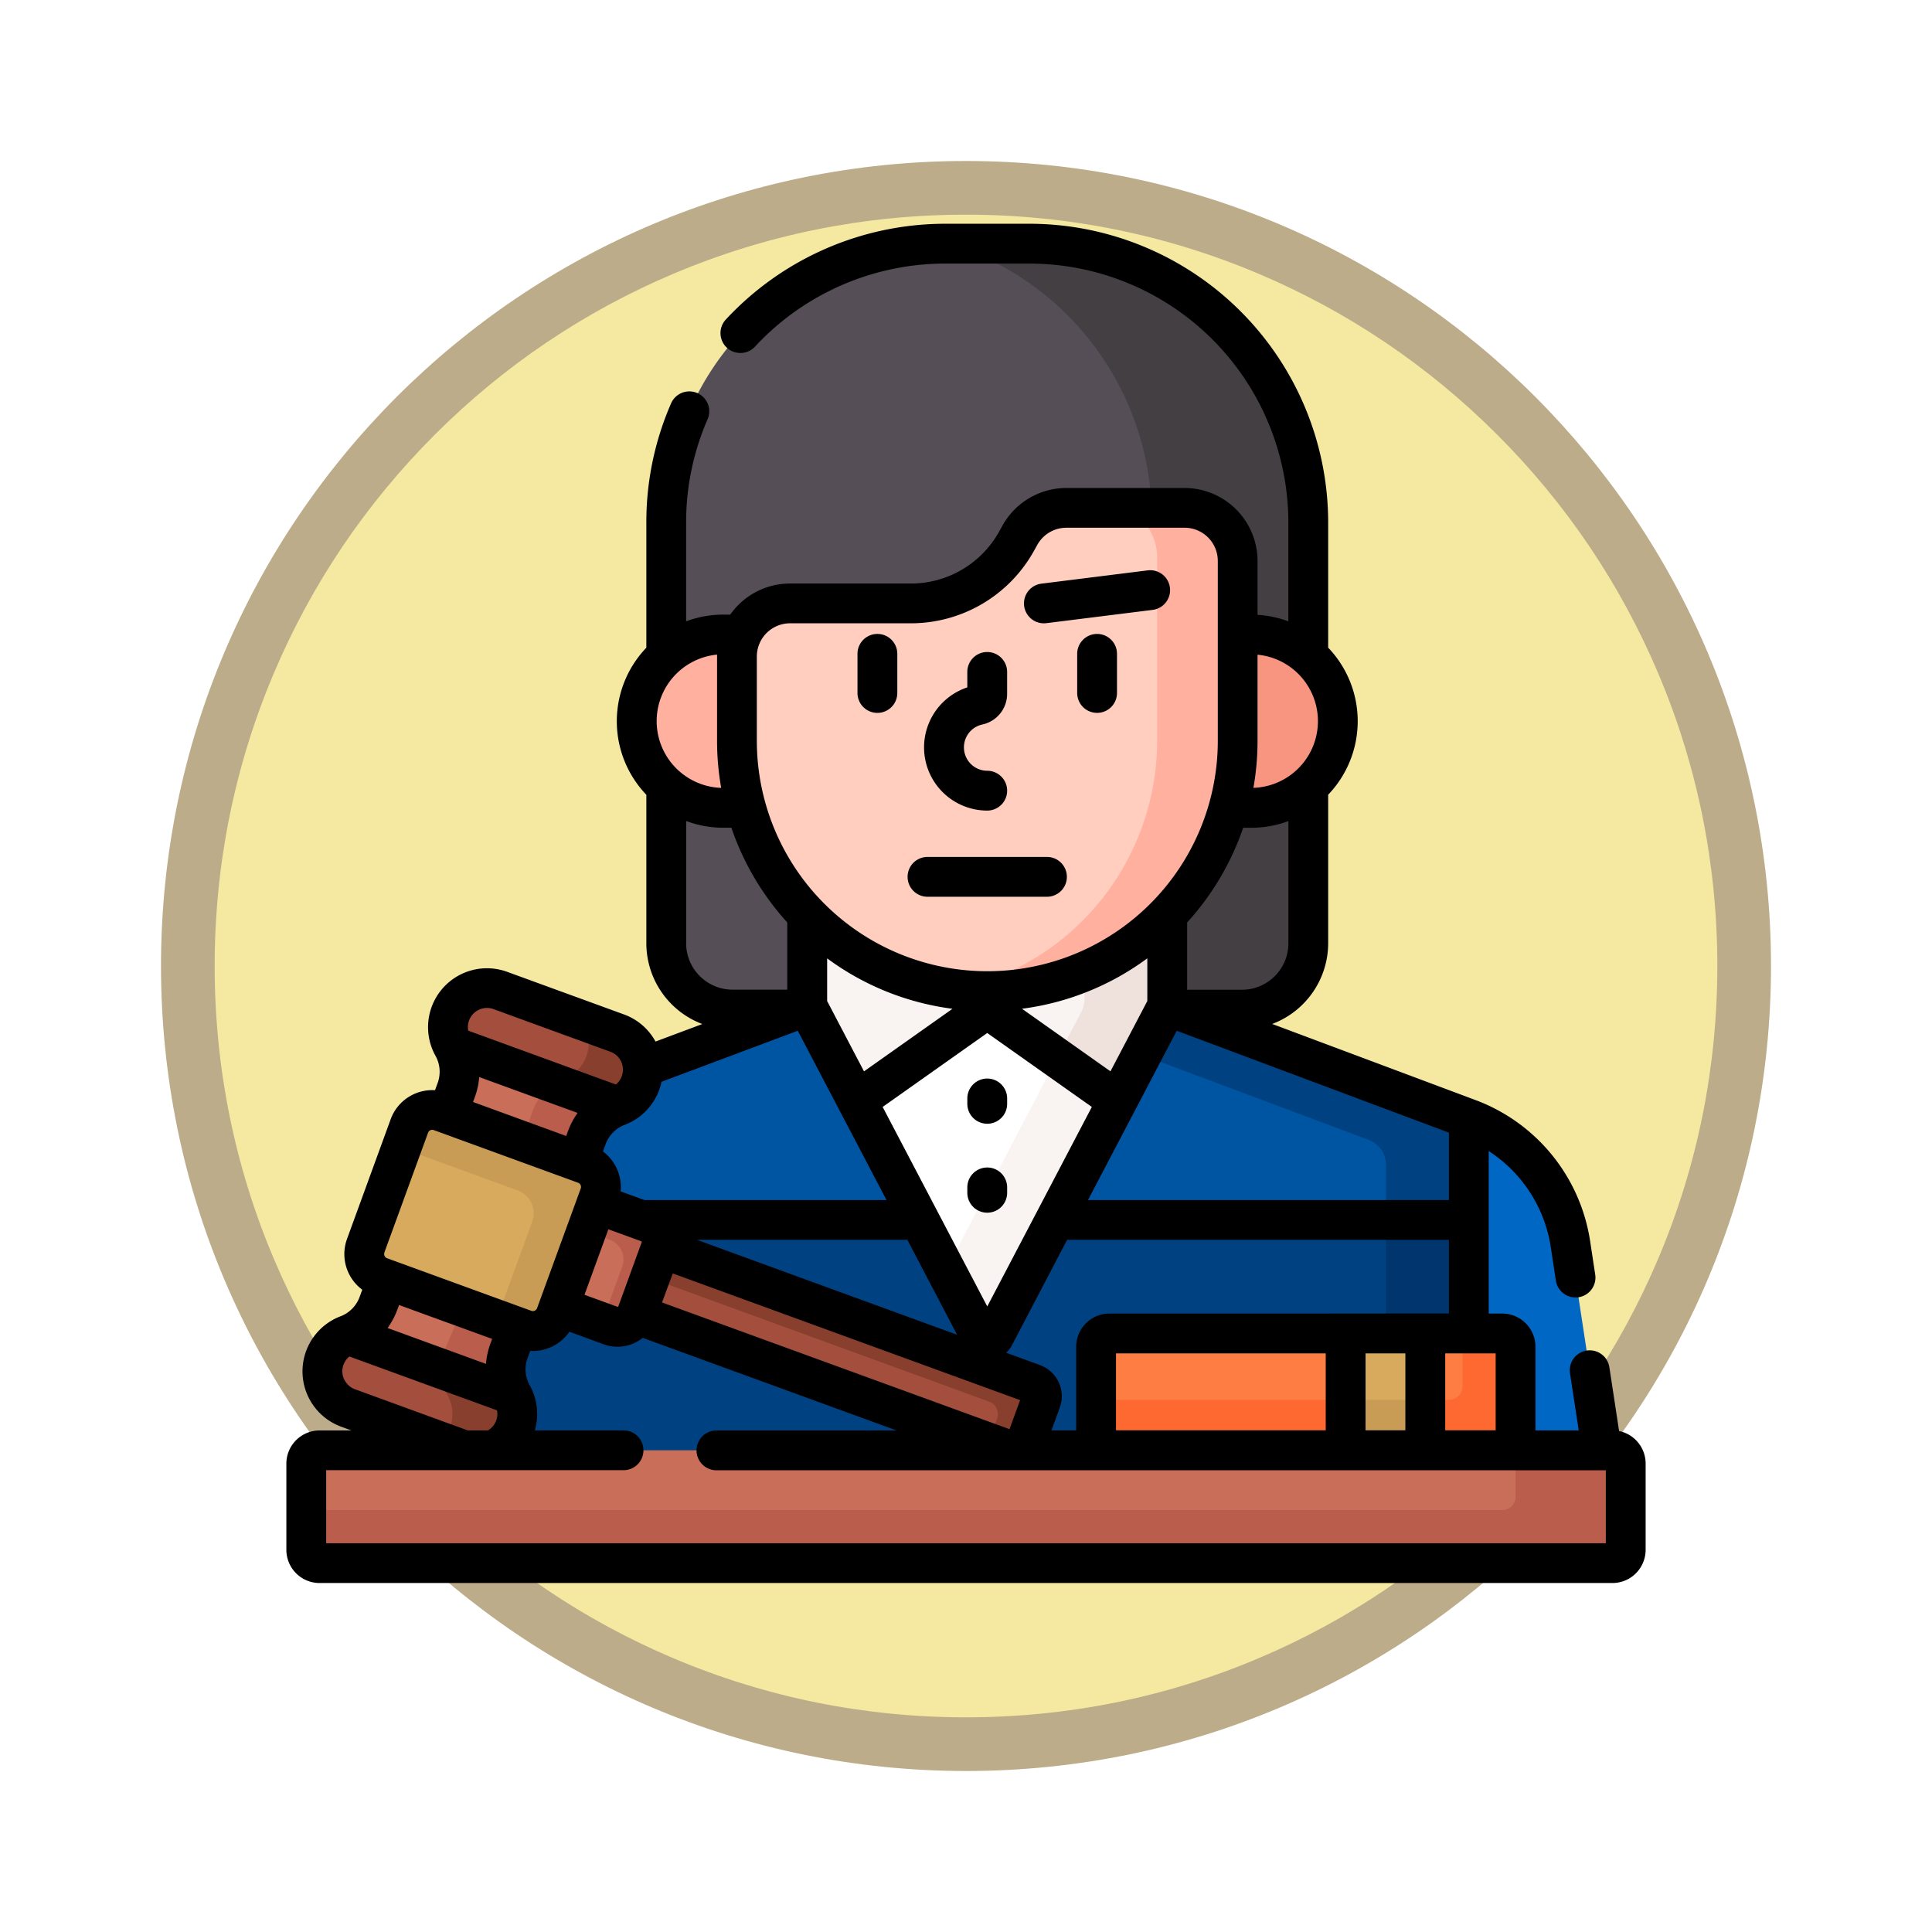 <svg xmlns="http://www.w3.org/2000/svg" xmlns:xlink="http://www.w3.org/1999/xlink" width="108" height="108" viewBox="0 0 108 108">
  <defs>
    <filter id="Trazado_978624" x="0" y="0" width="108" height="108" filterUnits="userSpaceOnUse">
      <feOffset dy="3" input="SourceAlpha"/>
      <feGaussianBlur stdDeviation="3" result="blur"/>
      <feFlood flood-opacity="0.161"/>
      <feComposite operator="in" in2="blur"/>
      <feComposite in="SourceGraphic"/>
    </filter>
  </defs>
  <g id="_39" data-name="39" transform="translate(-202 -6012)">
    <g transform="matrix(1, 0, 0, 1, 202, 6012)" filter="url(#Trazado_978624)">
      <g id="Trazado_978624-2" data-name="Trazado 978624" transform="translate(9 6)" fill="#f5e9a1">
        <path d="M 45 88.5 C 39.127 88.5 33.43 87.35 28.068 85.082 C 22.889 82.891 18.236 79.755 14.241 75.759 C 10.245 71.764 7.109 67.111 4.918 61.932 C 2.65 56.57 1.5 50.873 1.5 45 C 1.5 39.127 2.65 33.43 4.918 28.068 C 7.109 22.889 10.245 18.236 14.241 14.241 C 18.236 10.245 22.889 7.109 28.068 4.918 C 33.43 2.65 39.127 1.5 45 1.5 C 50.873 1.5 56.57 2.65 61.932 4.918 C 67.111 7.109 71.764 10.245 75.759 14.241 C 79.755 18.236 82.891 22.889 85.082 28.068 C 87.35 33.43 88.5 39.127 88.5 45 C 88.5 50.873 87.35 56.57 85.082 61.932 C 82.891 67.111 79.755 71.764 75.759 75.759 C 71.764 79.755 67.111 82.891 61.932 85.082 C 56.57 87.35 50.873 88.5 45 88.5 Z" stroke="none"/>
        <path d="M 45 3 C 39.329 3 33.829 4.11 28.653 6.299 C 23.652 8.415 19.16 11.443 15.302 15.302 C 11.443 19.16 8.415 23.652 6.299 28.653 C 4.11 33.829 3 39.329 3 45 C 3 50.671 4.11 56.171 6.299 61.347 C 8.415 66.348 11.443 70.84 15.302 74.698 C 19.16 78.557 23.652 81.585 28.653 83.701 C 33.829 85.89 39.329 87 45 87 C 50.671 87 56.171 85.89 61.347 83.701 C 66.348 81.585 70.84 78.557 74.698 74.698 C 78.557 70.84 81.585 66.348 83.701 61.347 C 85.89 56.171 87 50.671 87 45 C 87 39.329 85.89 33.829 83.701 28.653 C 81.585 23.652 78.557 19.16 74.698 15.302 C 70.84 11.443 66.348 8.415 61.347 6.299 C 56.171 4.11 50.671 3 45 3 M 45 0 C 69.853 0 90 20.147 90 45 C 90 69.853 69.853 90 45 90 C 20.147 90 0 69.853 0 45 C 0 20.147 20.147 0 45 0 Z" stroke="none" fill="#bcac89"/>
      </g>
    </g>
    <g id="juez" transform="translate(218.008 6024.508)">
      <g id="Grupo_1145530" data-name="Grupo 1145530" transform="translate(1.113 1.113)">
        <g id="Grupo_1145500" data-name="Grupo 1145500" transform="translate(10.345)">
          <g id="Grupo_1145478" data-name="Grupo 1145478" transform="translate(9.776)">
            <path id="Trazado_979580" data-name="Trazado 979580" d="M146.788,50.315h3.63l.543-.2V44.79a13.826,13.826,0,0,0,20.125,0v5.322l.543.2h3.63a3.71,3.71,0,0,0,3.71-3.71V23.083A15.583,15.583,0,0,0,163.387,7.5h-4.726a15.583,15.583,0,0,0-15.583,15.583V46.605A3.71,3.71,0,0,0,146.788,50.315Z" transform="translate(-143.078 -7.5)" fill="#554e56"/>
          </g>
          <g id="Grupo_1145481" data-name="Grupo 1145481" transform="translate(25.596 0)">
            <g id="Grupo_1145479" data-name="Grupo 1145479">
              <path id="Trazado_979581" data-name="Trazado 979581" d="M260.992,22.266h1.84a2.968,2.968,0,0,1,2.968,2.968v4.112h.755a4.825,4.825,0,0,1,3.194,1.2V23.083A15.583,15.583,0,0,0,254.167,7.5h-4.489A16.116,16.116,0,0,1,260.992,22.266Z" transform="translate(-249.678 -7.5)" fill="#433f43"/>
            </g>
            <g id="Grupo_1145480" data-name="Grupo 1145480" transform="translate(12.188 30.333)">
              <path id="Trazado_979582" data-name="Trazado 979582" d="M331.8,224.168l.543.2h3.63a3.71,3.71,0,0,0,3.71-3.71v-8.772a4.826,4.826,0,0,1-3.194,1.2h-1.264a13.975,13.975,0,0,1-3.426,5.974v5.1Z" transform="translate(-331.801 -211.889)" fill="#433f43"/>
            </g>
          </g>
          <g id="Grupo_1145484" data-name="Grupo 1145484" transform="translate(8.125 21.846)">
            <g id="Grupo_1145482" data-name="Grupo 1145482">
              <path id="Trazado_979583" data-name="Trazado 979583" d="M137.7,160.644v-4.708a2.8,2.8,0,0,1,.287-1.231H136.8a4.845,4.845,0,0,0,0,9.69h1.42A13.813,13.813,0,0,1,137.7,160.644Z" transform="translate(-131.953 -154.705)" fill="#ffb09e"/>
            </g>
            <g id="Grupo_1145483" data-name="Grupo 1145483" transform="translate(32.929)">
              <path id="Trazado_979584" data-name="Trazado 979584" d="M355.254,154.705h-.9v5.939a13.815,13.815,0,0,1-.517,3.752h1.42a4.845,4.845,0,1,0,0-9.69Z" transform="translate(-353.835 -154.705)" fill="#f89580"/>
            </g>
          </g>
          <g id="Grupo_1145499" data-name="Grupo 1145499" transform="translate(0 14.766)">
            <g id="Grupo_1145498" data-name="Grupo 1145498">
              <path id="Trazado_979585" data-name="Trazado 979585" d="M446.412,355.513H452l-1.781-11.679a8.9,8.9,0,0,0-5.681-7l-.148-.055v12.053h2.019a.742.742,0,0,1,.742.742v5.194A.742.742,0,0,1,446.412,355.513Z" transform="translate(-389.9 -302.68)" fill="#0067c5"/>
              <path id="Trazado_979586" data-name="Trazado 979586" d="M111.01,318.875v-5.194a.742.742,0,0,1,.742-.742h20.093v-12l-16.858-6.311h-.168l-9.5,18.127a.445.445,0,0,1-.789,0l-9.5-18.127h-.168l-9.34,3.5A2.032,2.032,0,0,1,84.2,300.1a3.086,3.086,0,0,0-1.8,1.862l-.531,1.456.523.191a1.215,1.215,0,0,1,.725,1.557l-2.441,6.691a1.213,1.213,0,0,1-1.557.725l-.524-.191-.531,1.456a3.087,3.087,0,0,0,.181,2.586,2.028,2.028,0,0,1-1.037,2.9l.053.287h34.5A.743.743,0,0,1,111.01,318.875Z" transform="translate(-77.204 -266.784)" fill="#004281"/>
              <g id="Grupo_1145485" data-name="Grupo 1145485" transform="translate(31.346 27.846)">
                <path id="Trazado_979587" data-name="Trazado 979587" d="M294.857,294.63l-.839,1.28-5.6,10.684h23.3v-5.654Z" transform="translate(-288.419 -294.63)" fill="#0055a3"/>
              </g>
              <g id="Grupo_1145486" data-name="Grupo 1145486" transform="translate(36.21 27.846)">
                <path id="Trazado_979588" data-name="Trazado 979588" d="M339.629,306.595v-5.654l-16.858-6.311H322.6l-1.406,2.683,12.837,4.806a1.484,1.484,0,0,1,.964,1.39v3.086Z" transform="translate(-321.197 -294.63)" fill="#004281"/>
              </g>
              <g id="Grupo_1145487" data-name="Grupo 1145487" transform="translate(4.66 27.846)">
                <path id="Trazado_979589" data-name="Trazado 979589" d="M112.141,298.893a2.028,2.028,0,0,1-1.2,1.208,3.086,3.086,0,0,0-1.8,1.862l-.531,1.456.523.191a1.215,1.215,0,0,1,.725,1.557l-.521,1.428h18.71l-5.6-10.685-.838-1.28-9.34,3.5A2.025,2.025,0,0,1,112.141,298.893Z" transform="translate(-108.604 -294.63)" fill="#0055a3"/>
              </g>
              <g id="Grupo_1145489" data-name="Grupo 1145489" transform="translate(50.011 39.81)">
                <g id="Grupo_1145488" data-name="Grupo 1145488">
                  <path id="Trazado_979590" data-name="Trazado 979590" d="M414.19,375.252h4.631V381.6H414.19Z" transform="translate(-414.19 -375.252)" fill="#00366d"/>
                </g>
              </g>
              <g id="Grupo_1145491" data-name="Grupo 1145491" transform="translate(20.368 28.012)">
                <g id="Grupo_1145490" data-name="Grupo 1145490">
                  <path id="Trazado_979591" data-name="Trazado 979591" d="M222.313,295.917a.89.89,0,0,0-1.028,0l-6.84,4.837,6.96,13.28a.445.445,0,0,0,.789,0l6.96-13.28Z" transform="translate(-214.445 -295.754)" fill="#fff"/>
                </g>
              </g>
              <g id="Grupo_1145492" data-name="Grupo 1145492" transform="translate(25.407 30.624)">
                <path id="Trazado_979592" data-name="Trazado 979592" d="M254.692,313.35l-6.291,12,1.921,3.665a.445.445,0,0,0,.789,0l6.96-13.28Z" transform="translate(-248.401 -313.35)" fill="#f9f3f1"/>
              </g>
              <g id="Grupo_1145493" data-name="Grupo 1145493" transform="translate(17.66 22.523)">
                <path id="Trazado_979593" data-name="Trazado 979593" d="M206.26,263.109a13.811,13.811,0,0,1-10.062-4.344v5.322l2.777,5.3,6.856-4.848a.742.742,0,0,1,.857,0l6.856,4.848,2.777-5.3v-5.322A13.811,13.811,0,0,1,206.26,263.109Z" transform="translate(-196.198 -258.765)" fill="#f9f3f1"/>
              </g>
              <g id="Grupo_1145495" data-name="Grupo 1145495" transform="translate(31.628 22.523)">
                <g id="Grupo_1145494" data-name="Grupo 1145494">
                  <path id="Trazado_979594" data-name="Trazado 979594" d="M291.849,262v1.725a1.483,1.483,0,0,1-.17.689L290.323,267l3.378,2.389,2.777-5.3v-5.322A13.909,13.909,0,0,1,291.849,262Z" transform="translate(-290.323 -258.765)" fill="#efe2dd"/>
                </g>
              </g>
              <g id="Grupo_1145496" data-name="Grupo 1145496" transform="translate(13.725 0)">
                <path id="Trazado_979595" data-name="Trazado 979595" d="M169.685,115.311v4.708a14,14,0,0,0,27.994,0v-10.05A2.968,2.968,0,0,0,194.711,107H188.1a2.968,2.968,0,0,0-2.595,1.527l-.19.341a6.756,6.756,0,0,1-5.905,3.475h-6.757a2.968,2.968,0,0,0-2.968,2.968Z" transform="translate(-169.685 -107)" fill="#ffcebf"/>
              </g>
              <g id="Grupo_1145497" data-name="Grupo 1145497" transform="translate(26.071)">
                <path id="Trazado_979596" data-name="Trazado 979596" d="M265.554,107h-3.368a3.022,3.022,0,0,1,1.837,2.78v10.23a14.252,14.252,0,0,1-11.149,13.908,14,14,0,0,0,15.648-13.9v-10.05A2.968,2.968,0,0,0,265.554,107Z" transform="translate(-252.874 -107)" fill="#ffb09e"/>
              </g>
            </g>
          </g>
        </g>
        <g id="Grupo_1145523" data-name="Grupo 1145523" transform="translate(0.902 41.615)">
          <g id="Grupo_1145520" data-name="Grupo 1145520">
            <g id="Grupo_1145501" data-name="Grupo 1145501" transform="translate(17.43 14.474)">
              <path id="Trazado_979597" data-name="Trazado 979597" d="M152.928,396.349a.742.742,0,0,1-.951.443l-20.947-7.641c.01-.023.021-.046.03-.07l1.3-3.571c.009-.024.016-.048.022-.073l20.947,7.641a.742.742,0,0,1,.443.951Z" transform="translate(-131.03 -385.438)" fill="#a44f3e"/>
            </g>
            <g id="Grupo_1145502" data-name="Grupo 1145502" transform="translate(18.177 14.474)">
              <path id="Trazado_979598" data-name="Trazado 979598" d="M157.616,393.08l-20.947-7.641c-.007.024-.014.049-.022.073l-.586,1.605,19.093,6.964a.742.742,0,0,1,.443.951l-.489,1.34,1.153.421a.742.742,0,0,0,.951-.443l.846-2.319A.742.742,0,0,0,157.616,393.08Z" transform="translate(-136.061 -385.439)" fill="#883f2e"/>
            </g>
            <g id="Grupo_1145503" data-name="Grupo 1145503" transform="translate(13.092 12.007)">
              <path id="Trazado_979599" data-name="Trazado 979599" d="M103.9,368.815l3.006,1.1a1.162,1.162,0,0,1,.694,1.49l-1.3,3.571a1.162,1.162,0,0,1-1.49.694l-3.006-1.1Z" transform="translate(-101.798 -368.815)" fill="#528fd8"/>
            </g>
            <g id="Grupo_1145504" data-name="Grupo 1145504" transform="translate(13.092 12.007)">
              <path id="Trazado_979600" data-name="Trazado 979600" d="M103.9,368.815l3.006,1.1a1.162,1.162,0,0,1,.694,1.49l-1.3,3.571a1.162,1.162,0,0,1-1.49.694l-3.006-1.1Z" transform="translate(-101.798 -368.815)" fill="#c96e59"/>
            </g>
            <g id="Grupo_1145505" data-name="Grupo 1145505" transform="translate(14.628 12.007)">
              <path id="Trazado_979601" data-name="Trazado 979601" d="M115.719,369.911l-3.006-1.1-.563,1.543,1.44.525a1.162,1.162,0,0,1,.694,1.49l-1.138,3.12.474.173a1.162,1.162,0,0,0,1.49-.694l1.3-3.571A1.162,1.162,0,0,0,115.719,369.911Z" transform="translate(-112.15 -368.815)" fill="#bb5d4c"/>
            </g>
            <g id="Grupo_1145519" data-name="Grupo 1145519">
              <g id="Grupo_1145506" data-name="Grupo 1145506" transform="translate(0 16.159)">
                <path id="Trazado_979602" data-name="Trazado 979602" d="M13.713,401.308a2.173,2.173,0,0,1,1.29-1.3,2.949,2.949,0,0,0,1.716-1.774l.527-1.444,7.3,2.662-.527,1.444a2.949,2.949,0,0,0,.171,2.462,2.18,2.18,0,0,1-2.644,3.124L15.014,404.1A2.181,2.181,0,0,1,13.713,401.308Z" transform="translate(-13.58 -396.793)" fill="#0573ce"/>
              </g>
              <g id="Grupo_1145507" data-name="Grupo 1145507" transform="translate(0 16.159)">
                <path id="Trazado_979603" data-name="Trazado 979603" d="M13.713,401.308a2.173,2.173,0,0,1,1.29-1.3,2.949,2.949,0,0,0,1.716-1.774l.527-1.444,7.3,2.662-.527,1.444a2.949,2.949,0,0,0,.171,2.462,2.18,2.18,0,0,1-2.644,3.124L15.014,404.1A2.181,2.181,0,0,1,13.713,401.308Z" transform="translate(-13.58 -396.793)" fill="#a44f3e"/>
              </g>
              <g id="Grupo_1145509" data-name="Grupo 1145509" transform="translate(6.609 17.707)">
                <g id="Grupo_1145508" data-name="Grupo 1145508">
                  <path id="Trazado_979604" data-name="Trazado 979604" d="M61.94,409.784l.527-1.444-3.054-1.114-1.1,2.558a2.949,2.949,0,0,0,.171,2.462,2.173,2.173,0,0,1-.369,2.63l1.356.495a2.18,2.18,0,0,0,2.644-3.124A2.949,2.949,0,0,1,61.94,409.784Z" transform="translate(-58.111 -407.226)" fill="#883f2e"/>
                </g>
              </g>
              <g id="Grupo_1145510" data-name="Grupo 1145510" transform="translate(1.423 16.159)">
                <path id="Trazado_979605" data-name="Trazado 979605" d="M24.885,398.237l.527-1.444,7.3,2.662-.527,1.444a2.949,2.949,0,0,0,.171,2.462l-9.185-3.35A2.95,2.95,0,0,0,24.885,398.237Z" transform="translate(-23.169 -396.793)" fill="#c96e59"/>
              </g>
              <g id="Grupo_1145512" data-name="Grupo 1145512" transform="translate(6.619 17.707)">
                <g id="Grupo_1145511" data-name="Grupo 1145511">
                  <path id="Trazado_979606" data-name="Trazado 979606" d="M62,409.784l.527-1.444-3.054-1.114-1.1,2.558a3.126,3.126,0,0,0-.189,1.007l3.989,1.455A2.95,2.95,0,0,1,62,409.784Z" transform="translate(-58.179 -407.226)" fill="#bb5d4c"/>
                </g>
              </g>
              <g id="Grupo_1145513" data-name="Grupo 1145513" transform="translate(6.947)">
                <path id="Trazado_979607" data-name="Trazado 979607" d="M60.39,295.074l.527-1.444a2.949,2.949,0,0,0-.171-2.462,2.18,2.18,0,0,1,2.644-3.124l6.53,2.382a2.18,2.18,0,0,1,.011,4.093,2.949,2.949,0,0,0-1.716,1.774l-.527,1.444Z" transform="translate(-60.39 -287.91)" fill="#0573ce"/>
              </g>
              <g id="Grupo_1145514" data-name="Grupo 1145514" transform="translate(6.947)">
                <path id="Trazado_979608" data-name="Trazado 979608" d="M60.39,295.074l.527-1.444a2.949,2.949,0,0,0-.171-2.462,2.18,2.18,0,0,1,2.644-3.124l6.53,2.382a2.18,2.18,0,0,1,.011,4.093,2.949,2.949,0,0,0-1.716,1.774l-.527,1.444Z" transform="translate(-60.39 -287.91)" fill="#a44f3e"/>
              </g>
              <g id="Grupo_1145515" data-name="Grupo 1145515" transform="translate(11.132 1.783)">
                <path id="Trazado_979609" data-name="Trazado 979609" d="M93.937,300.654l-2.007-.732a2.18,2.18,0,0,1-1.008,3.323,2.949,2.949,0,0,0-1.716,1.774l-.614,1.81,3.113,1.136.527-1.444a2.949,2.949,0,0,1,1.716-1.774,2.18,2.18,0,0,0-.011-4.093Z" transform="translate(-88.592 -299.922)" fill="#883f2e"/>
              </g>
              <g id="Grupo_1145517" data-name="Grupo 1145517" transform="translate(6.947 3.257)">
                <g id="Grupo_1145516" data-name="Grupo 1145516">
                  <path id="Trazado_979610" data-name="Trazado 979610" d="M60.39,313.763l.527-1.444a2.949,2.949,0,0,0-.171-2.462l9.185,3.35a2.949,2.949,0,0,0-1.716,1.774l-.527,1.444Z" transform="translate(-60.39 -309.857)" fill="#c96e59"/>
                </g>
              </g>
              <g id="Grupo_1145518" data-name="Grupo 1145518" transform="translate(11.132 5.333)">
                <path id="Trazado_979611" data-name="Trazado 979611" d="M90.455,323.846a3.014,3.014,0,0,0-1.249,1.547l-.614,1.81,3.113,1.136.527-1.444a2.949,2.949,0,0,1,1.716-1.774Z" transform="translate(-88.592 -323.846)" fill="#bb5d4c"/>
              </g>
            </g>
          </g>
          <g id="Grupo_1145521" data-name="Grupo 1145521" transform="translate(2.338 6.812)">
            <path id="Trazado_979612" data-name="Trazado 979612" d="M41.676,336.839,33.609,333.9a1.363,1.363,0,0,0-1.748.813L29.42,341.4a1.363,1.363,0,0,0,.813,1.748l8.067,2.943a1.363,1.363,0,0,0,1.748-.813l2.441-6.691A1.363,1.363,0,0,0,41.676,336.839Z" transform="translate(-29.338 -333.814)" fill="#d8aa5e"/>
          </g>
          <g id="Grupo_1145522" data-name="Grupo 1145522" transform="translate(4.414 6.812)">
            <path id="Trazado_979613" data-name="Trazado 979613" d="M53.587,336.839,45.52,333.9a1.363,1.363,0,0,0-1.748.813l-.448,1.227,6.5,2.372a1.363,1.363,0,0,1,.813,1.747l-1.993,5.464,1.565.571a1.363,1.363,0,0,0,1.748-.813l2.441-6.691A1.363,1.363,0,0,0,53.587,336.839Z" transform="translate(-43.325 -333.814)" fill="#c99c56"/>
          </g>
        </g>
        <g id="Grupo_1145524" data-name="Grupo 1145524" transform="translate(44.151 60.921)">
          <path id="Trazado_979614" data-name="Trazado 979614" d="M327.706,424.678H305.742a.742.742,0,0,1-.742-.742v-5.194a.742.742,0,0,1,.742-.742h21.964a.742.742,0,0,1,.742.742v5.194A.742.742,0,0,1,327.706,424.678Z" transform="translate(-305 -418)" fill="#fe7d43"/>
        </g>
        <g id="Grupo_1145525" data-name="Grupo 1145525" transform="translate(44.151 60.921)">
          <path id="Trazado_979615" data-name="Trazado 979615" d="M327.706,418H325.48v2.968a.742.742,0,0,1-.742.742H305v2.226a.742.742,0,0,0,.742.742h21.964a.742.742,0,0,0,.742-.742v-5.194A.742.742,0,0,0,327.706,418Z" transform="translate(-305 -418)" fill="#fd6930"/>
        </g>
        <g id="Grupo_1145526" data-name="Grupo 1145526" transform="translate(58.101 60.921)">
          <path id="Trazado_979616" data-name="Trazado 979616" d="M399,418h4.452v6.678H399Z" transform="translate(-399 -418)" fill="#d8aa5e"/>
        </g>
        <g id="Grupo_1145527" data-name="Grupo 1145527" transform="translate(58.101 64.631)">
          <path id="Trazado_979617" data-name="Trazado 979617" d="M399,443h4.452v2.968H399Z" transform="translate(-399 -443)" fill="#c99c56"/>
        </g>
        <g id="Grupo_1145528" data-name="Grupo 1145528" transform="translate(0 67.451)">
          <path id="Trazado_979618" data-name="Trazado 979618" d="M80.516,468.307H8.242a.742.742,0,0,1-.742-.742v-4.823A.742.742,0,0,1,8.242,462H80.516a.742.742,0,0,1,.742.742v4.823A.742.742,0,0,1,80.516,468.307Z" transform="translate(-7.5 -462)" fill="#c96e59"/>
        </g>
        <g id="Grupo_1145529" data-name="Grupo 1145529" transform="translate(0 67.451)">
          <path id="Trazado_979619" data-name="Trazado 979619" d="M80.516,462H75.1v2.6a.742.742,0,0,1-.742.742H7.5v2.226a.742.742,0,0,0,.742.742H80.516a.742.742,0,0,0,.742-.742v-4.823A.742.742,0,0,0,80.516,462Z" transform="translate(-7.5 -462)" fill="#bb5d4c"/>
        </g>
      </g>
      <g id="Grupo_1145531" data-name="Grupo 1145531" transform="translate(0 0)">
        <path id="Trazado_979620" data-name="Trazado 979620" d="M243.724,170.177a1.113,1.113,0,1,0,0-2.226,1.308,1.308,0,0,1-.282-2.584,1.755,1.755,0,0,0,1.394-1.722v-1.219a1.113,1.113,0,0,0-2.226,0v.864a3.534,3.534,0,0,0,1.113,6.887Z" transform="translate(-204.545 -137.373)"/>
        <path id="Trazado_979621" data-name="Trazado 979621" d="M216.237,158.914a1.113,1.113,0,0,0,1.113-1.113v-2.188a1.113,1.113,0,0,0-2.226,0V157.8A1.113,1.113,0,0,0,216.237,158.914Z" transform="translate(-183.198 -131.571)"/>
        <path id="Trazado_979622" data-name="Trazado 979622" d="M298.989,154.5a1.113,1.113,0,0,0-1.113,1.113V157.8a1.113,1.113,0,0,0,2.226,0v-2.188A1.113,1.113,0,0,0,298.989,154.5Z" transform="translate(-253.669 -131.571)"/>
        <path id="Trazado_979623" data-name="Trazado 979623" d="M235.113,240.726h6.678a1.113,1.113,0,0,0,0-2.226h-6.678a1.113,1.113,0,0,0,0,2.226Z" transform="translate(-199.273 -203.105)"/>
        <path id="Trazado_979624" data-name="Trazado 979624" d="M278.986,133.468a1.136,1.136,0,0,0,.139-.009l5.936-.742a1.113,1.113,0,1,0-.276-2.209l-5.936.742a1.113,1.113,0,0,0,.137,2.218Z" transform="translate(-236.636 -111.132)"/>
        <path id="Trazado_979625" data-name="Trazado 979625" d="M257.613,324.523a1.113,1.113,0,0,0,1.113-1.113v-.3a1.113,1.113,0,1,0-2.226,0v.3A1.113,1.113,0,0,0,257.613,324.523Z" transform="translate(-218.434 -274.213)"/>
        <path id="Trazado_979626" data-name="Trazado 979626" d="M258.726,356.91v-.3a1.113,1.113,0,1,0-2.226,0v.3a1.113,1.113,0,1,0,2.226,0Z" transform="translate(-218.434 -302.741)"/>
        <path id="Trazado_979627" data-name="Trazado 979627" d="M74.5,67.488l-.547-3.59a1.113,1.113,0,0,0-2.2.336l.49,3.217H69.825V62.776a1.857,1.857,0,0,0-1.855-1.855h-.758V51.837A7.8,7.8,0,0,1,70.68,57.2l.289,1.9a1.113,1.113,0,0,0,2.2-.336l-.289-1.9a10.026,10.026,0,0,0-6.391-7.872l-11.38-4.26a4.831,4.831,0,0,0,3.129-4.515v-8.3a5.942,5.942,0,0,0,0-8.22v-7A16.715,16.715,0,0,0,41.543,0H36.816A16.747,16.747,0,0,0,24.549,5.372a1.113,1.113,0,0,0,1.635,1.51A14.515,14.515,0,0,1,36.816,2.226h4.726A14.486,14.486,0,0,1,56.012,16.7v5.526a5.915,5.915,0,0,0-1.723-.364v-3.01a4.086,4.086,0,0,0-4.081-4.081H43.6a4.083,4.083,0,0,0-3.568,2.1l-.19.341a5.645,5.645,0,0,1-4.932,2.9H28.151a4.078,4.078,0,0,0-3.338,1.737h-.385a5.927,5.927,0,0,0-2.081.376V16.7a14.371,14.371,0,0,1,1.2-5.771,1.113,1.113,0,0,0-2.041-.889,16.581,16.581,0,0,0-1.383,6.66v7a5.942,5.942,0,0,0,0,8.221v8.3a4.831,4.831,0,0,0,3.129,4.515l-2.616.979A3.28,3.28,0,0,0,18.874,44.2l-6.531-2.382a3.293,3.293,0,0,0-3.993,4.719,1.829,1.829,0,0,1,.093,1.532l-.134.366a2.477,2.477,0,0,0-2.478,1.623l-2.44,6.691a2.478,2.478,0,0,0,.851,2.838l-.134.366a1.829,1.829,0,0,1-1.057,1.112,3.293,3.293,0,0,0,.017,6.182l.569.208H1.855A1.857,1.857,0,0,0,0,69.306v4.823a1.857,1.857,0,0,0,1.855,1.855H74.129a1.857,1.857,0,0,0,1.855-1.855V69.306A1.858,1.858,0,0,0,74.5,67.488Zm-6.9-4.341v4.3H64.78v-4.3ZM46.006,60.921a1.857,1.857,0,0,0-1.855,1.855v4.675h-1.38l.465-1.276A1.858,1.858,0,0,0,42.129,63.8l-1.892-.69a1.554,1.554,0,0,0,.323-.418L43.644,56.8H64.987v4.118Zm16.547,2.226v4.3H60.327v-4.3Zm-4.452,0v4.3H46.377v-4.3ZM39.179,45.237l5.847,4.134-3.033,5.787,0,0-2.812,5.365L33.333,49.371ZM32.29,47.382l-2.06-3.931V41.065a15.03,15.03,0,0,0,7.007,2.819Zm8.831-3.5a15.031,15.031,0,0,0,7.007-2.819v2.386l-2.06,3.931ZM37.494,62.106,22.955,56.8H34.715Zm3.523,3.655-.592,1.622L21,60.3l.3-.811.3-.811ZM64.987,50.808v3.769H44.811l4.961-9.465ZM54.289,28.9V24.09a3.731,3.731,0,0,1-.23,7.443,15.137,15.137,0,0,0,.23-2.635Zm-.8,4.865h.445a5.927,5.927,0,0,0,2.081-.376v6.831a2.6,2.6,0,0,1-2.6,2.6h-3.06V39.057A15.126,15.126,0,0,0,53.486,33.763ZM26.3,24.19a1.857,1.857,0,0,1,1.855-1.855h6.757a7.873,7.873,0,0,0,6.878-4.047l.19-.341a1.856,1.856,0,0,1,1.622-.954h6.611a1.857,1.857,0,0,1,1.855,1.855V28.9a12.884,12.884,0,0,1-25.768,0V24.19ZM20.7,27.8a3.737,3.737,0,0,1,3.376-3.715c0,.034,0,.067,0,.1V28.9a15.138,15.138,0,0,0,.23,2.635A3.736,3.736,0,0,1,20.7,27.8Zm1.651,12.414V33.387a5.927,5.927,0,0,0,2.081.376h.445A15.125,15.125,0,0,0,28,39.057v3.758h-3.06A2.6,2.6,0,0,1,22.347,40.218ZM18.891,50.379a3.288,3.288,0,0,0,2.079-2.415l7.618-2.852,4.961,9.465H20.022l-1.336-.487a2.485,2.485,0,0,0-.987-2.23l.134-.368a1.828,1.828,0,0,1,1.057-1.112Zm.97,6.561-1.3,3.571a.046.046,0,0,1-.025.028.045.045,0,0,1-.038,0l-1.832-.668L18,56.209l1.832.668A.049.049,0,0,1,19.86,56.94Zm-9.649-12.4a1.068,1.068,0,0,1,1.369-.637l6.531,2.382a1.067,1.067,0,0,1,.308,1.831l-8.253-3.01a1.061,1.061,0,0,1,.045-.566Zm6.068,5.165a4.253,4.253,0,0,0-.537,1.019l-.1.27-5.208-1.9.1-.27A4.259,4.259,0,0,0,10.78,47.7Zm-10.8,7.8,2.44-6.691a.245.245,0,0,1,.129-.141.245.245,0,0,1,.191-.008l8.067,2.943a.25.25,0,0,1,.149.321l-2.441,6.69a.25.25,0,0,1-.32.149L5.632,57.829a.25.25,0,0,1-.149-.32Zm6.024,4.833-.1.27a4.253,4.253,0,0,0-.245,1.126l-5.5-2.006A4.255,4.255,0,0,0,6.2,60.712l.1-.27,1.4.512ZM3.229,64.6a1.067,1.067,0,0,1,.294-1.279l8.253,3.01a1.064,1.064,0,0,1-.045.566,1.047,1.047,0,0,1-.464.554H10.134l-6.3-2.3a1.059,1.059,0,0,1-.6-.553Zm70.529,9.159H2.226V69.677H18.848a1.113,1.113,0,0,0,0-2.226H13.889a3.285,3.285,0,0,0-.3-2.545,1.829,1.829,0,0,1-.093-1.531h0l.134-.368c.05,0,.1.006.149.006a2.487,2.487,0,0,0,2.044-1.077l1.906.7a2.262,2.262,0,0,0,2.193-.356l14.19,5.176H24.042a1.113,1.113,0,0,0,0,2.226H73.758Z" transform="translate(0 0)"/>
      </g>
    </g>
  </g>
</svg>
